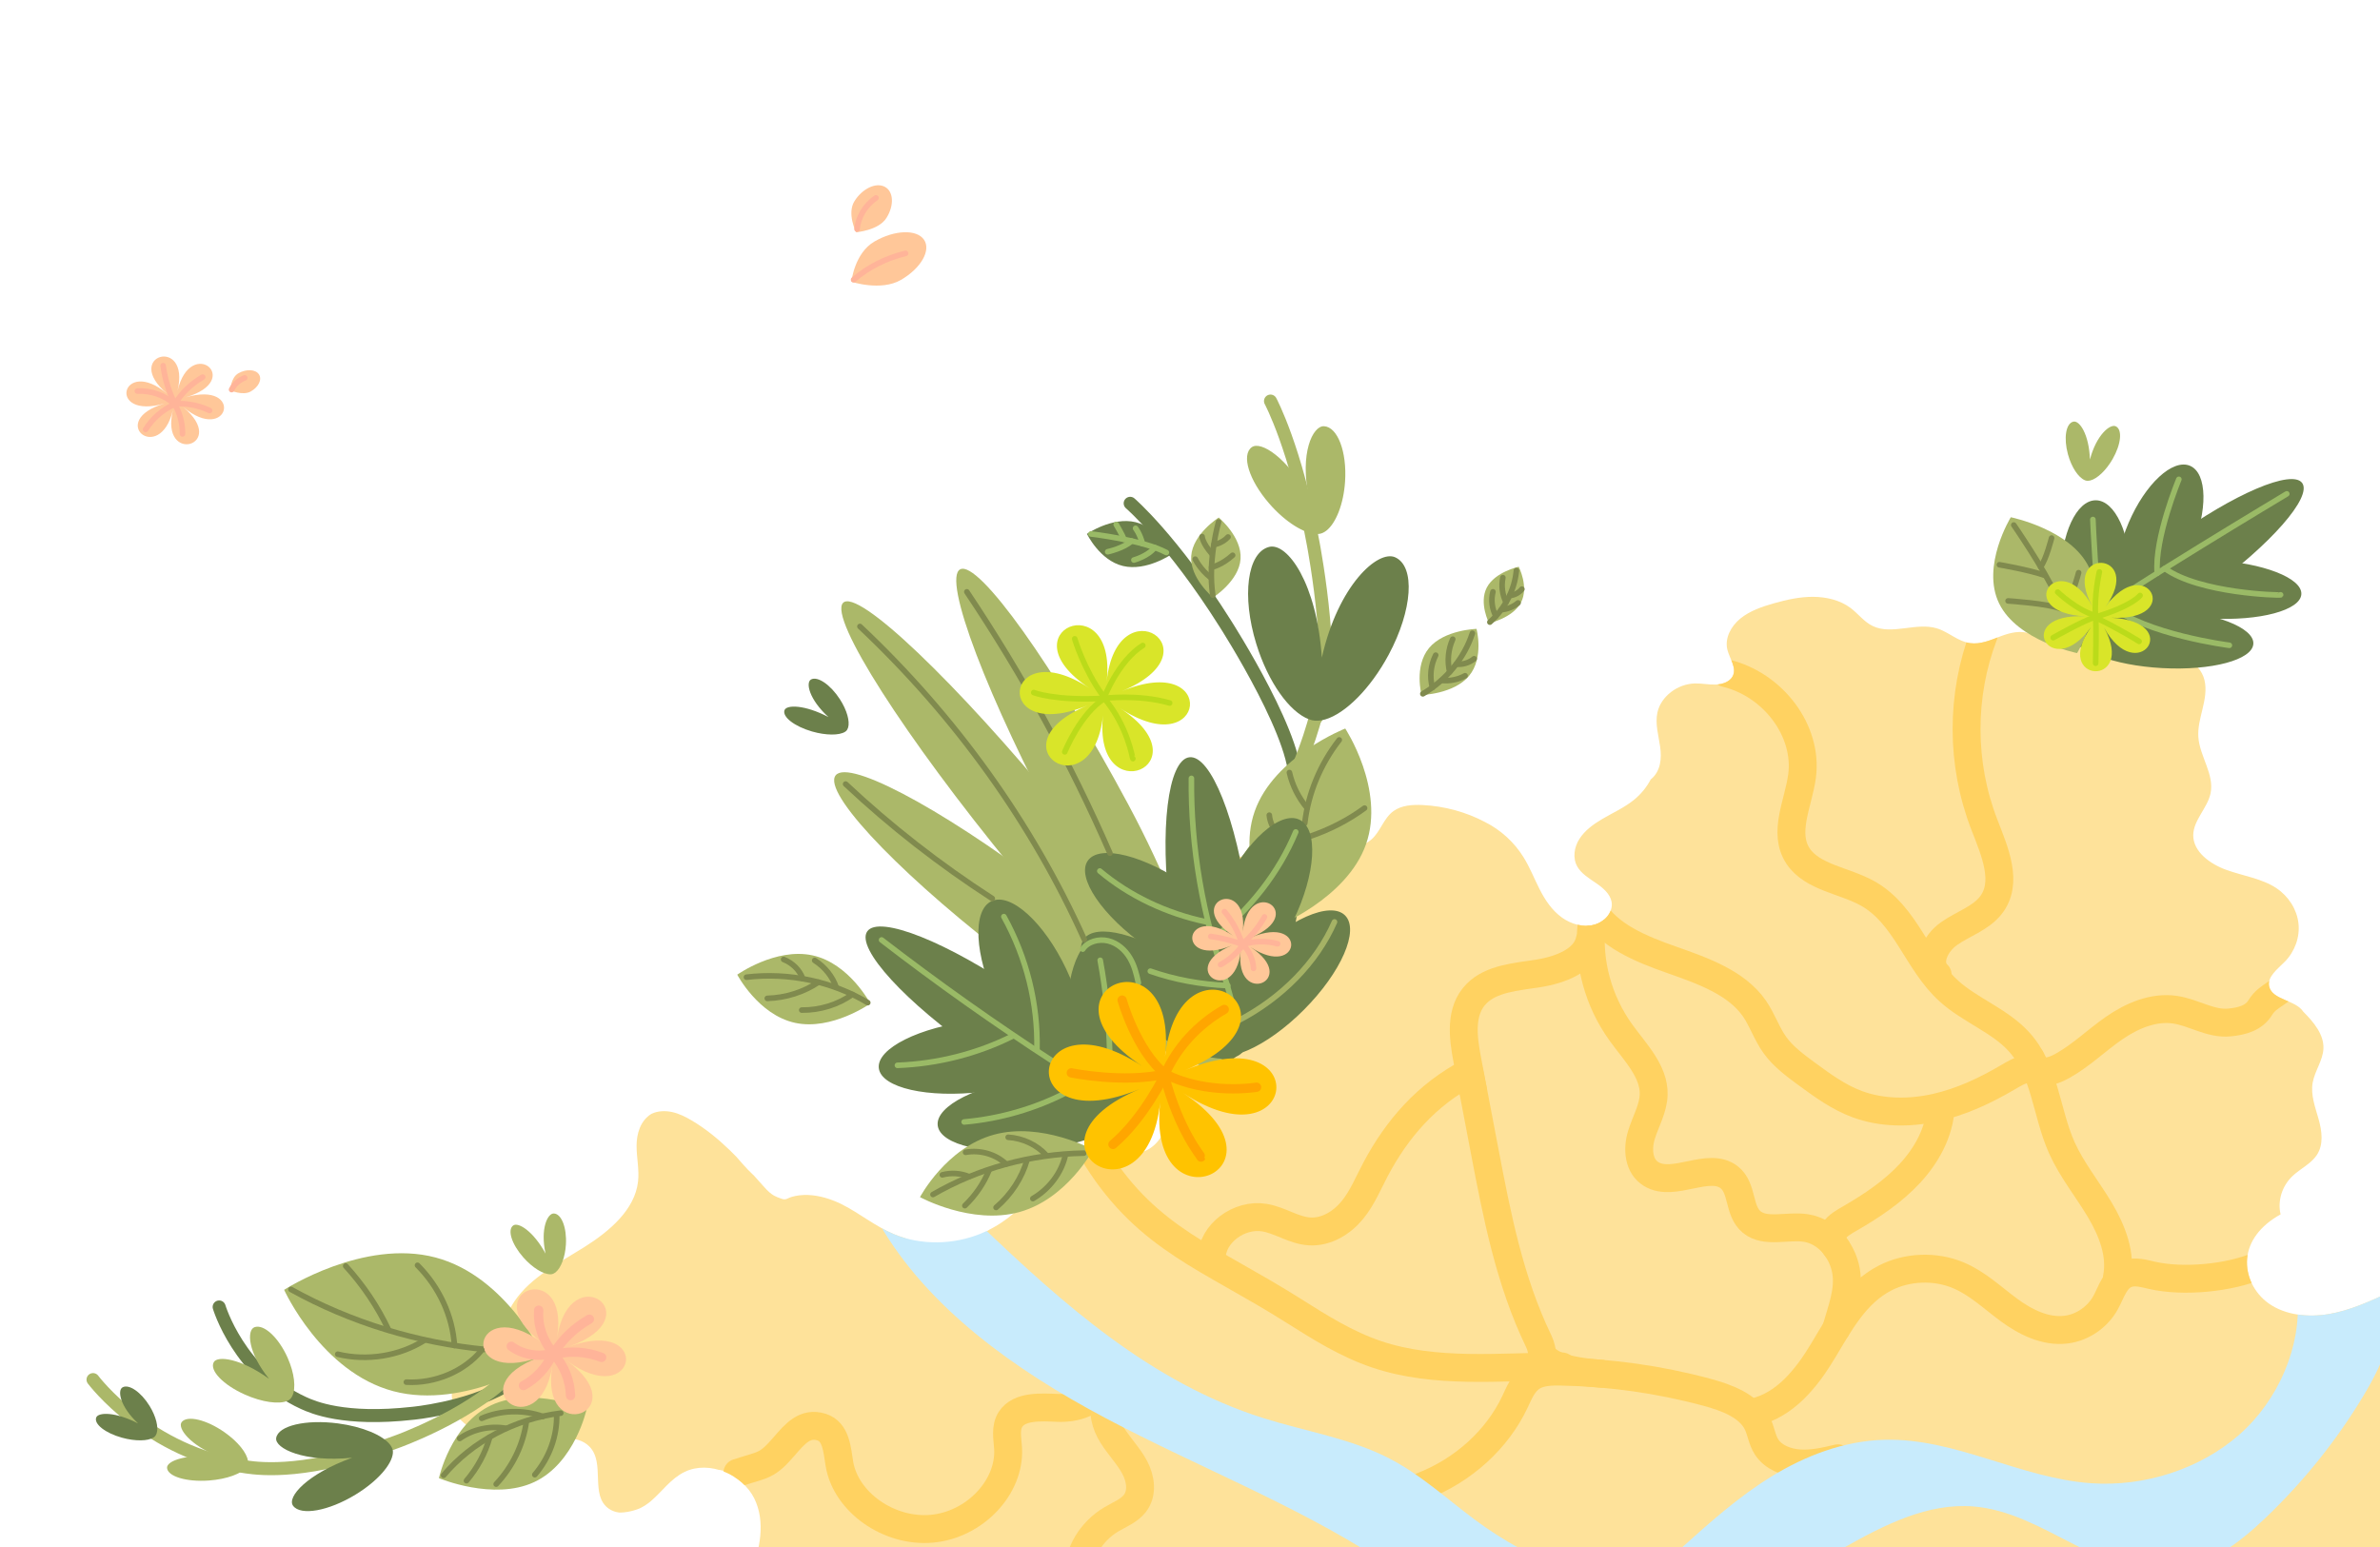 <?xml version="1.0" encoding="utf-8"?>
<!-- Generator: Adobe Illustrator 27.4.0, SVG Export Plug-In . SVG Version: 6.00 Build 0)  -->
<svg version="1.1" id="레이어_1" xmlns="http://www.w3.org/2000/svg" xmlns:xlink="http://www.w3.org/1999/xlink" x="0px"
	 y="0px" viewBox="0 0 1280 832" style="enable-background:new 0 0 1280 832;" xml:space="preserve">
<style type="text/css">
	.st0{fill:#463C33;}
	.st1{clip-path:url(#SVGID_00000109027824288555426620000013514498047911371913_);}
	.st2{fill:#FFC799;}
	.st3{clip-path:url(#SVGID_00000109027824288555426620000013514498047911371913_);fill:#FFC799;}
	
		.st4{clip-path:url(#SVGID_00000109027824288555426620000013514498047911371913_);fill:none;stroke:#FFB499;stroke-width:3;stroke-linecap:round;stroke-linejoin:round;stroke-miterlimit:10;}
	.st5{clip-path:url(#SVGID_00000059990791175769491150000014183129828745810098_);fill:none;stroke:#000000;stroke-miterlimit:10;}
	.st6{clip-path:url(#SVGID_00000059990791175769491150000014183129828745810098_);fill:#FEE29A;}
	
		.st7{clip-path:url(#SVGID_00000059990791175769491150000014183129828745810098_);fill:none;stroke:#FFD261;stroke-width:15;stroke-linecap:round;stroke-linejoin:round;stroke-miterlimit:10;}
	
		.st8{clip-path:url(#SVGID_00000059990791175769491150000014183129828745810098_);fill:none;stroke:#FFD468;stroke-width:15;stroke-linecap:round;stroke-linejoin:round;stroke-miterlimit:10;}
	.st9{clip-path:url(#SVGID_00000059990791175769491150000014183129828745810098_);fill:#C8EBFC;}
	.st10{fill:#6C804B;}
	.st11{fill:#ABB869;}
	.st12{fill:none;stroke:#808A4E;stroke-width:3;stroke-linecap:round;stroke-linejoin:round;stroke-miterlimit:10;}
	.st13{fill:none;stroke:#9ABA66;stroke-width:3;stroke-linecap:round;stroke-linejoin:round;stroke-miterlimit:10;}
	.st14{fill:#D9E529;}
	.st15{fill:none;stroke:#BBDB1A;stroke-width:3;stroke-linecap:round;stroke-linejoin:round;stroke-miterlimit:10;}
	.st16{fill:none;stroke:#6C804B;stroke-width:7;stroke-linecap:round;stroke-linejoin:round;stroke-miterlimit:10;}
	.st17{fill:none;stroke:#ABB869;stroke-width:7;stroke-linecap:round;stroke-linejoin:round;stroke-miterlimit:10;}
	.st18{fill:none;stroke:#A5B265;stroke-width:3;stroke-linecap:round;stroke-linejoin:round;stroke-miterlimit:10;}
	.st19{fill:none;stroke:#FFB499;stroke-width:3;stroke-linecap:round;stroke-miterlimit:10;}
	.st20{fill:#FFC300;}
	.st21{fill:none;stroke:#FFA600;stroke-width:5;stroke-linecap:round;stroke-linejoin:round;stroke-miterlimit:10;}
	.st22{fill:none;stroke:#98E529;stroke-width:3;stroke-linecap:round;stroke-linejoin:round;stroke-miterlimit:10;}
	.st23{fill:none;stroke:#FFB499;stroke-width:5;stroke-linecap:round;stroke-linejoin:round;stroke-miterlimit:10;}
	.st24{clip-path:url(#SVGID_00000109027824288555426620000013514498047911371913_);fill:none;}
</style>
<g>
	<path class="st0" d="M-220.54-173.68l-1.95,2.85c-3.26-1.25-5.55-3.63-6.8-6.5c-1.29,3.24-3.67,6.05-7.07,7.52l-2.03-2.89
		c4.73-2.05,7.27-6.5,7.27-10.39v-4.53h3.59v4.53C-227.53-179.26-225.09-175.4-220.54-173.68z M-220.11-167.58
		c7.3,0.02,11.89,2.38,11.91,6.37c-0.02,3.98-4.61,6.35-11.91,6.33c-7.32,0.02-11.88-2.34-11.84-6.33
		C-231.98-165.2-227.43-167.56-220.11-167.58z M-220.11-157.74c5.08,0.04,8.18-1.25,8.2-3.48c-0.02-2.25-3.12-3.54-8.2-3.52
		c-5.1-0.02-8.2,1.27-8.16,3.52C-228.31-158.99-225.21-157.7-220.11-157.74z M-219.44-189.15h3.44v8.48h4.1v-9.1h3.52v21.52h-3.52
		v-9.38h-4.1v8.28h-3.44V-189.15z"/>
	<path class="st0" d="M-187.51-182.93h-10.47v6.25h9.88v2.93h-9.88v7.38c4.75-0.04,7.87-0.2,11.56-0.82l0.31,3.05
		c-4.1,0.74-7.5,0.9-13.09,0.9h-2.34v-22.66h14.02V-182.93z M-184.07-189.15h3.55v13.24h4.22v-13.91h3.55v35h-3.55v-18.09h-4.22
		v16.37h-3.55V-189.15z"/>
	<path class="st0" d="M-135.5-169.11h-13.91v6.8h-3.67v-6.8h-14.45v-3.01h32.03V-169.11z M-163.55-165.63h3.71v7.07h20.78v3.01
		h-24.49V-165.63z M-163.43-188.17h23.79v12.42h-23.79V-188.17z M-143.31-178.68v-6.56h-16.48v6.56H-143.31z"/>
	<path class="st0" d="M-123.25-164.44v-3.55c-3.95-0.59-6.52-2.97-6.48-6.35c-0.04-3.95,3.38-6.54,8.36-6.56
		c4.96,0.02,8.42,2.62,8.44,6.56c-0.02,3.38-2.64,5.78-6.6,6.35v3.42c3.11-0.16,6.23-0.41,9.14-0.82l0.23,2.73
		c-7.58,1.35-15.76,1.43-21.8,1.41l-0.59-3.09C-129.8-164.34-126.59-164.34-123.25-164.44z M-131.89-185.67h8.63v-4.06h3.71v4.06
		h8.63v2.97h-20.98V-185.67z M-121.38-170.75c2.93,0.02,4.86-1.37,4.88-3.59c-0.02-2.25-1.95-3.67-4.88-3.67s-4.88,1.43-4.88,3.67
		C-126.26-172.11-124.31-170.73-121.38-170.75z M-104.7-175.16h5.27v3.12h-5.27v17.23h-3.71v-35h3.71V-175.16z"/>
	<path class="st0" d="M-82.32-185.2h-12.05v-3.05h16.13c-0.02,9.18-6.02,14.63-16.6,16.95l-1.37-3.01
		C-87.45-176.14-82.88-180.06-82.32-185.2z M-90.74-170.43h23.01v8.79h-19.22v3.55h20.39v2.93h-24.06v-9.26h19.18v-3.09h-19.3
		V-170.43z M-67.73-172h-3.71v-17.81h3.71V-172z"/>
	<path class="st0" d="M-61.38-175h31.91v2.97h-31.91V-175z M-32.94-183.21c-0.02,3.93-4.61,6.05-12.5,6.05s-12.52-2.13-12.5-6.05
		c-0.02-3.91,4.61-6.04,12.5-6.02C-37.55-189.24-32.96-187.11-32.94-183.21z M-57.55-169.34h24.06v8.2h-20.39v3.12h21.37v2.85h-25
		v-8.67h20.35v-2.73h-20.39V-169.34z M-45.44-179.93c5.61,0,8.69-1.11,8.67-3.28c0.02-2.07-3.07-3.28-8.67-3.28
		c-5.57,0-8.65,1.21-8.63,3.28C-54.1-181.04-51.01-179.93-45.44-179.93z"/>
	<path class="st0" d="M-1.54-185.2h-11.52v-3.05H2.45c0,8.85-5.94,14.55-16.09,17.07l-1.29-3.01C-6.77-176.1-2.18-180.06-1.54-185.2
		z M-9.16-170.51h22.89v8.87H-5.41v3.52h20.2v2.97H-9.08v-9.3h19.1v-3.12H-9.16V-170.51z M13.74-172h-3.71v-6.68H2.76v-3.01h7.27
		v-8.12h3.71V-172z"/>
	<path class="st0" d="M19.92-162.43h32.03v3.09H19.92V-162.43z M48.79-177.93c0,5.92-5.59,9.79-12.93,9.77
		c-7.32,0.02-12.91-3.85-12.89-9.77c-0.02-5.88,5.57-9.77,12.89-9.77C43.21-187.7,48.79-183.81,48.79-177.93z M35.86-171.22
		c5.35,0,9.32-2.64,9.34-6.72c-0.02-4.06-3.98-6.78-9.34-6.76c-5.37-0.02-9.36,2.7-9.34,6.76
		C26.51-173.85,30.49-171.22,35.86-171.22z"/>
	<path class="st0" d="M72.91-181.57h7.89v-8.24h3.67v35.08H80.8v-14.22h-7.89v5.39H56.66v-22.89h16.25V-181.57z M69.28-166.53
		v-17.03h-8.95v17.03H69.28z M80.8-171.96v-6.56h-7.89v6.56H80.8z"/>
	<path class="st0" d="M93.83-150.04h-3.32l2.07-10.78h4.38L93.83-150.04z"/>
	<path class="st0" d="M-5.36-105.71l-2.27,2.97c-3.96-1.99-6.97-5.94-8.52-10.72c-1.54,5.04-4.59,9.3-8.63,11.39l-2.34-3.01
		c5.43-2.6,9.04-9.34,9.06-15.82v-5.98h3.75v5.98C-14.3-114.5-10.71-108.11-5.36-105.71z M-9.22-118.17h7.81v-11.64h3.67v35.08
		h-3.67v-20.43h-7.81V-118.17z"/>
	<path class="st0" d="M8.45-115.28h31.91v2.93H26.22v3.01h10.12v8.2H15.95v3.12h21.37v2.85h-25v-8.67h20.35v-2.73H12.28v-2.77h10.23
		v-3.01H8.45V-115.28z M36.89-123.4c-0.02,3.93-4.61,6.05-12.5,6.05s-12.52-2.13-12.5-6.05c-0.02-3.87,4.61-6.04,12.5-6.02
		C32.28-129.44,36.87-127.27,36.89-123.4z M24.39-120.12c5.61-0.02,8.69-1.11,8.67-3.28c0.02-2.05-3.07-3.22-8.67-3.24
		c-5.57,0.02-8.65,1.19-8.63,3.24C15.74-121.24,18.82-120.14,24.39-120.12z"/>
	<path class="st0" d="M43.82-115h31.91v2.97H43.82V-115z M72.26-123.21c-0.02,3.93-4.61,6.05-12.5,6.05s-12.52-2.13-12.5-6.05
		c-0.02-3.91,4.61-6.04,12.5-6.02C67.65-129.24,72.24-127.11,72.26-123.21z M47.65-109.34h24.06v8.2H51.32v3.12h21.37v2.85h-25
		v-8.67h20.35v-2.73H47.65V-109.34z M59.76-119.93c5.61,0,8.69-1.11,8.67-3.28c0.02-2.07-3.07-3.28-8.67-3.28
		c-5.57,0-8.65,1.21-8.63,3.28C51.11-121.04,54.19-119.93,59.76-119.93z"/>
	<path class="st0" d="M89.76-102.54h32.03v3.12H89.76V-102.54z M118.16-111.06H93.58v-15.7h3.71v12.66h20.86V-111.06z"/>
	<path class="st0" d="M132.53-123.01h-6.07v-3.05h9.61c-0.02,8.63-1.86,16.7-8.12,23.36l-2.89-2.15
		C130.05-110.06,132.14-116.02,132.53-123.01z M142.33-123.01h-5.06v-3.05h8.59c0,8.75-1.25,18.14-7.46,25.66l-3.12-1.99
		C140.38-108.44,142.02-115.55,142.33-123.01z M154.19-94.81h-3.75v-35h3.75V-94.81z"/>
	<path class="st0" d="M161.98-126.45h16.37v3.01h-12.66v16.91c5.88-0.02,10.27-0.27,15.27-1.17l0.47,3.12
		c-5.49,0.98-10.14,1.15-16.64,1.13h-2.81V-126.45z M187.76-116.25h5.62v3.05h-5.62v18.48h-3.71v-35.08h3.71V-116.25z"/>
	<path class="st0" d="M197.08-100.63c-0.02-1.52,1.25-2.77,2.77-2.77c1.5,0,2.75,1.25,2.77,2.77c-0.02,1.52-1.27,2.75-2.77,2.77
		C198.33-97.88,197.06-99.11,197.08-100.63z"/>
</g>
<g>
	<defs>
		<rect id="SVGID_1_" x="9" y="25" width="1271" height="807"/>
	</defs>
	<clipPath id="SVGID_00000168079465850821410930000004952830080587443384_">
		<use xlink:href="#SVGID_1_"  style="overflow:visible;"/>
	</clipPath>
	<g style="clip-path:url(#SVGID_00000168079465850821410930000004952830080587443384_);">
		<path class="st2" d="M98.57,218.95c24.63,20.56-12.7,31.44-5.58,1.63c-7.12,29.81-36.08,5.65-4.33-3.61
			c-31.75,9.26-23.38-25.79,1.25-5.24c-24.63-20.56,12.7-31.44,5.58-1.63c7.12-29.81,36.08-5.65,4.33,3.61
			C131.58,204.46,123.2,239.51,98.57,218.95z"/>
	</g>
	<path style="clip-path:url(#SVGID_00000168079465850821410930000004952830080587443384_);fill:#FFC799;" d="M484.54,150.54
		c-10.78,6.25-26.65,0.99-26.65,0.99s1.61-15.39,12.39-21.64c10.78-6.25,22.72-6.69,26.65-0.99S495.32,144.29,484.54,150.54z"/>
	<path style="clip-path:url(#SVGID_00000168079465850821410930000004952830080587443384_);fill:#FFC799;" d="M476.74,117.22
		c-4.25,6.75-16.29,7.68-16.29,7.68s-5.14-10.01-0.88-16.76c4.25-6.75,11.55-10.19,16.29-7.68
		C480.6,102.96,481,110.47,476.74,117.22z"/>
	<path style="clip-path:url(#SVGID_00000168079465850821410930000004952830080587443384_);fill:#FFC799;" d="M134.84,210.55
		c-4.25,2.38-10.98-0.6-10.98-0.6s0.16-6.85,4.41-9.23c4.25-2.38,9.17-2.11,10.98,0.6C141.07,204.03,139.09,208.17,134.84,210.55z"
		/>
	
		<path style="clip-path:url(#SVGID_00000168079465850821410930000004952830080587443384_);fill:none;stroke:#FFB499;stroke-width:3;stroke-linecap:round;stroke-linejoin:round;stroke-miterlimit:10;" d="
		M460.92,123.2c0.64-6.57,4.44-12.82,10.2-16.78"/>
	
		<path style="clip-path:url(#SVGID_00000168079465850821410930000004952830080587443384_);fill:none;stroke:#FFB499;stroke-width:3;stroke-linecap:round;stroke-linejoin:round;stroke-miterlimit:10;" d="
		M459.08,150.42c7.83-6.76,17.54-11.67,27.95-14.15"/>
	
		<path style="clip-path:url(#SVGID_00000168079465850821410930000004952830080587443384_);fill:none;stroke:#FFB499;stroke-width:3;stroke-linecap:round;stroke-linejoin:round;stroke-miterlimit:10;" d="
		M87.75,196.67c0.9,6.98,2.95,13.83,6.33,20.63c3.53-5.88,8.72-10.92,14.93-14.48"/>
	
		<path style="clip-path:url(#SVGID_00000168079465850821410930000004952830080587443384_);fill:none;stroke:#FFB499;stroke-width:3;stroke-linecap:round;stroke-linejoin:round;stroke-miterlimit:10;" d="
		M112.72,220.79c-5.63-2.78-12.19-3.97-18.88-3.7c2.89,4.98,4.39,10.64,4.31,16.28"/>
	
		<path style="clip-path:url(#SVGID_00000168079465850821410930000004952830080587443384_);fill:none;stroke:#FFB499;stroke-width:3;stroke-linecap:round;stroke-linejoin:round;stroke-miterlimit:10;" d="
		M78.32,230.97c3.67-5.84,9.12-10.72,15.63-13.53c-5.19-4.82-12.69-7.48-20.07-7.12"/>
	
		<path style="clip-path:url(#SVGID_00000168079465850821410930000004952830080587443384_);fill:none;stroke:#FFB499;stroke-width:3;stroke-linecap:round;stroke-linejoin:round;stroke-miterlimit:10;" d="
		M124.55,209.53c1.39-2.8,3.95-5.1,7.03-6.31"/>
	<g style="clip-path:url(#SVGID_00000168079465850821410930000004952830080587443384_);">
		<defs>
			<path id="SVGID_00000097476751974263190720000014516075158115120566_" d="M422.51,644.96c0.53-0.1,1.02-0.33,1.5-0.56
				c0.64-0.31,1.33-0.56,2.02-0.76c1.16-0.34,2.34-0.56,3.54-0.73c0.26-0.03,0.51-0.07,0.77-0.09c0.71-0.08,1.43-0.12,2.15-0.15
				c0.72-0.02,1.45-0.02,2.17,0.01c0.73,0.03,1.46,0.08,2.18,0.16c0.73,0.08,1.46,0.17,2.19,0.29c0.73,0.12,1.46,0.26,2.18,0.42
				c0.73,0.16,1.45,0.34,2.16,0.53c0.72,0.2,1.43,0.41,2.14,0.64c0.71,0.23,1.41,0.48,2.1,0.74c0.69,0.26,1.38,0.54,2.06,0.82
				c0.68,0.29,1.34,0.59,2,0.9c0.23,0.11,0.46,0.22,0.69,0.33c0.11,0.06,0.23,0.11,0.34,0.17c0.05,0.03,0.11,0.06,0.16,0.08
				c0.04,0.02,0.12,0.08,0.16,0.08c9.48,4.82,17.69,11.66,27.53,15.83c14.65,6.2,32.22,5.82,46.94-0.22s26.53-17.48,33.17-30.95
				c5.95-5.32,11.92-10.49,19.46-12.21c5.89-1.34,12.07-0.42,18.11,0.21c6.03,0.63,12.44,0.89,17.87-1.59
				c6.98-3.2,10.86-10.35,12.18-17.4c1.32-7.05,0.57-14.27,0.89-21.41c0.47-10.49,3.28-20.9,8.21-30.38
				c3.28-7.32,10.49-12.11,15.13-18.49c3.49-4.81,5.46-10.47,6.09-16.22c0.63-5.75-0.04-11.57-1.54-17.18
				c-2.05-3.35-3.91-6.3-5.78-9.26c-1.38-2.18-2.76-4.38-3.56-6.79c-1.41-4.29-0.78-9.11,1.7-12.97s6.77-6.71,11.55-7.66
				c5.2-1.04,10.65,0.09,15.91-0.66c15.64,0.53,31.23-0.61,46.44-3.47c5.08-0.96,10.37-2.22,14.16-5.47
				c5.07-4.35,6.57-11.52,12.07-15.42c4.29-3.04,10.12-3.44,15.53-3.17c11.82,0.58,23.48,3.77,33.72,9.21
				c8.56,4.33,15.64,10.95,20.51,18.74c3.45,5.53,5.78,11.57,8.72,17.34c2.94,5.77,6.63,11.41,12.13,15.31
				c4.8,3.41,11.2,5.31,17.05,3.83s10.56-6.99,9.5-12.46c-0.82-4.25-4.61-7.44-8.38-10.02c-3.77-2.58-7.91-5.07-10.06-8.91
				c-2.57-4.59-1.67-10.33,1.15-14.79c2.83-4.46,7.34-7.81,12.07-10.61c5.75-3.4,12-6.17,17.14-10.31
				c3.82-3.08,6.95-6.87,9.14-11.08c5.45-4.35,5.96-11.38,5.09-17.54s-2.79-12.4-1.47-18.49c1.86-8.6,10.8-15.46,20.37-15.62
				c3.65-0.06,7.27,0.73,10.92,0.61c3.65-0.12,7.61-1.47,9.18-4.49c2.35-4.51-1.7-9.47-2.87-14.34c-1.46-6.09,1.91-12.51,6.99-16.66
				c5.09-4.15,11.65-6.41,18.16-8.25c6.85-1.93,13.92-3.5,21.09-3.45s14.51,1.84,20.05,6.01c4.14,3.12,7.23,7.48,11.99,9.74
				c10.3,4.88,23.25-2.11,34.28,1.17c6.4,1.9,11.41,7.1,18.07,8c5.57,0.75,10.99-1.67,16.19-3.65s11.29-3.54,16.31-1.2
				c5.62,1.4,11.2,0.36,16.17-1.41c4.96-1.77,9.63-4.24,14.74-5.63s10.96-1.59,15.45,1.04c3.33,1.95,5.48,5.16,8.04,7.92
				c6.85,7.38,17.41,11.74,27.98,11.57c6,1.35,9.91,6.21,11.11,11.27c1.2,5.07,0.18,10.34-1.04,15.4
				c-1.22,5.06-2.64,10.18-2.25,15.36c0.78,10.29,8.66,19.93,6.56,30.07c-1.65,7.96-9.27,14.44-9.32,22.55
				c-0.05,8.84,8.98,15.5,17.98,18.71c8.99,3.22,19,4.58,26.79,9.8c6.56,4.4,10.96,11.41,11.81,18.82s-1.87,15.1-7.3,20.65
				c-3.93,4.02-9.67,8.18-8.42,13.45c1.72,7.24,14.2,7.12,18.33,13.49c5.76,5.79,11.12,12.32,10.83,19.78
				c-0.25,6.42-4.7,12.1-5.8,18.44c-1.14,6.56,1.38,13.11,3.19,19.54c1.81,6.43,2.8,13.68-0.97,19.35
				c-3.14,4.72-8.92,7.34-13.1,11.32c-5.61,5.35-8.08,13.32-6.36,20.57c-11.17,6.15-17.23,14.74-18.01,23.84s3.73,18.45,11.61,24.05
				c8.95,6.35,21.23,7.61,32.36,5.72c11.13-1.89,21.42-6.59,31.54-11.23c2.73,40.14,4.04,80.33,5.36,120.53
				c0.72,22.16,1.34,44.99-7.2,65.73c-296-6.29-587.55-17.34-878.54-35.82c5.08-12.41,8.21-27.49,1.97-40.11
				c-6.25-12.62-24.03-20.67-37.41-14.22c-7.39,3.56-12.03,10.46-18.13,15.69s-15.9,8.74-22.59,4.15
				c-10.46-7.18-1.75-24.55-10.49-33.45c-6.85-6.98-19.07-4.1-29.18-2.56c-12.11,1.84-25.47,0.55-34.99-6.54
				c-9.52-7.09-13.39-21.02-6.02-30.01c3.42-4.18,8.64-6.78,12.67-10.47c8.44-7.72,10.92-19.26,17.19-28.55
				c8.7-12.91,23.95-20.58,37.6-29.17c13.65-8.59,27.17-20.14,28.87-35.24c0.72-6.4-0.8-12.83-0.79-19.26
				c0.01-6.43,2.03-13.48,7.93-17.11c3.38-1.67,7.49-1.82,11.23-0.99c3.74,0.83,7.17,2.55,10.4,4.46
				c15.21,8.97,26.83,22.11,38.26,34.95c1.46,1.64,2.94,3.31,4.74,4.64c0.44,0.32,0.9,0.62,1.37,0.89c1.15,0.64,2.41,1.09,3.66,1.54
				c0.64,0.23,1.3,0.47,1.99,0.45C422.15,645.02,422.33,645,422.51,644.96z"/>
		</defs>
		<clipPath id="SVGID_00000129928589026830991860000000232902426020519557_">
			<use xlink:href="#SVGID_00000097476751974263190720000014516075158115120566_"  style="overflow:visible;"/>
		</clipPath>
		
			<path style="clip-path:url(#SVGID_00000129928589026830991860000000232902426020519557_);fill:none;stroke:#000000;stroke-miterlimit:10;" d="
			M544.88,564.63"/>
		<path style="clip-path:url(#SVGID_00000129928589026830991860000000232902426020519557_);fill:#FEE29A;" d="M357.22,594.13
			c-8.42-3.12-17.2,5.16-18.52,13.26c-1.32,8.1,1.61,16.35,0.82,24.51c-1.62,16.86-18.11,29.03-33.57,38.67
			c-15.46,9.64-32.56,20.44-36.62,36.96c-1.05,4.28-1.27,9.01-4.38,12.38c-3.39,3.68-9.15,4.59-13.76,6.95
			c-9.21,4.71-13.29,15.57-10.71,24.81c2.58,9.24,10.84,16.67,20.52,20.55c9.67,3.89,20.61,4.58,31.17,3.73
			c5.74-0.46,11.61-1.35,17.18-0.05c5.57,1.3,10.82,5.61,10.52,10.78c-0.22,3.81-3.28,7.01-4.23,10.72
			c-2.18,8.61,8.35,16.39,18.16,16.08s18.3-5.98,25.78-11.7c9.01-6.9,20.86-14.73,31.47-10.03c8.23,3.65,10.7,12.95,12.25,21.08
			c1.02,5.34,2.03,10.82,0.92,16.14c-2.44,11.73-14.66,20.54-16.26,32.39c-1.15,8.54,3.47,17.42,0.62,25.63
			c-3.09,8.9-13.54,13.57-22.28,18.58c-8.74,5.01-17.45,13.71-14.16,22.55c1.77,4.74,6.54,7.94,10.39,11.54
			c3.85,3.6,7.08,8.86,6.67,18.12c-13.07,4.52-20.01,19.74-14.23,31.21s23.08,16.81,35.47,10.96c9.87-4.66,18.59-15.38,29.16-12.19
			c4.4,1.33,7.43,4.85,11.06,7.45c10.91,7.82,27.23,6.82,39.46,0.78c12.23-6.04,21.2-16.18,29.49-26.27
			c8.29-10.09,16.46-20.6,27.78-27.92c4.75-3.07,12.06-5.24,15.83-1.22c2.92,3.12,1.46,7.99-1.25,11.26
			c-2.71,3.27-6.49,5.84-8.55,9.47c-5.22,9.17,2.67,20.02,11.48,26.61c8.81,6.58,19.66,12.5,22.78,22.41
			c2.27,7.2-0.14,15.14,2.47,22.23c3.81,10.34,16.69,15.47,23.67,24.39c7.23,9.24,7.32,21.32,8.9,32.53
			c1.58,11.21,6.25,23.68,17.84,28.04c11.63,4.38,24.65-1.34,35.63-6.92c15.09-7.67,30.59-15.65,41.3-27.91
			c3.56-4.07,7.84-9.12,13.54-8.34c4.46,0.61,7.28,4.71,8.35,8.65c1.07,3.94,1.03,8.14,2.81,11.87
			c3.62,7.58,13.98,11.02,23.09,10.05c9.11-0.97,17.27-5.34,25.38-12c18.56,0.52,38.38,0.74,54.06-8.2
			c10.23-5.83,17.49-14.94,26.03-22.66c12.07-10.91,26.78-19.09,41.35-27.17c8.21-4.55,17.86-9.28,27-6.51
			c8.66,2.63,13.64,11.21,22.12,14.28c10.09,3.65,21.12-1.52,31.3-4.98c10.18-3.46,24.32-3.95,29.22,4.79
			c5.69,10.14-6.93,21.7-5.12,32.95c2.1,13.07,21.03,17.45,29.32,28.36c5.71,7.52,6.04,17.88,13.02,24.47
			c9.99,9.44,27.22,6.17,41.02,2.19c23.51-6.76,49.28-15.17,60.86-34.78c3.87-6.56,6.39-14.56,13.61-18.16
			c7.46-3.72,17.42-1.24,24.68-5.28c12.11-6.73,7.13-24.57,16.01-34.58c5.39-6.07,14.79-7.91,23.43-7.92s17.34,1.38,25.86,0.06
			c8.51-1.32,17.2-6.33,20.73-13.79c-1.51-6.65,5.01-12.7,11.88-15.5c6.87-2.8,14.69-3.84,20.85-7.75
			c4.42-2.8,7.64-6.86,11.68-10.09c8.39-6.69,19.68-9.37,30.06-13.19c17.78-6.53,33.79-16.95,46.24-30.1
			c6.96-7.35,12.91-15.72,15.47-25.09c2.56-9.37,1.38-19.87-4.85-27.73c-9.49-11.95-27.85-15.28-39.41-25.65
			c-2.38-2.13-4.58-4.64-7.73-5.69s-7.57,0.24-8.92,3.39c0.21,1.46,0.4,2.99-0.17,4.37c-0.57,1.38-2.17,2.54-3.77,2.2
			c-1.76-0.37-2.57-2.3-2.38-3.92c0.19-1.62,1.06-3.11,1.4-4.71c1.4-6.58-6.16-12.3-6.15-19c0.01-4.48,3.37-8.3,6.33-11.91
			c7.26-8.84,12.99-18.69,16.95-29.09c2.23-5.86,3.99-12.06,8.22-16.94c8.04-9.28,22.57-11.33,35.64-11.74
			c7.7-0.24,15.79-0.24,22.54-3.59c6.75-3.35,11.34-11.41,8.2-17.09c-4.62-5.82-4.26-13.71-2.55-20.69
			c1.71-6.99,4.58-13.88,4.34-21.03c-0.49-14.74-13.96-27.04-15.17-41.74c-0.48-5.88,0.91-12.33-2.65-17.28
			c-4.27-5.95-13.75-6.77-21.39-5.04c-22.85,5.16-37.95,26.03-60.63,31.76c-9.5,2.4-19.78,1.97-29,5.14
			c-13.73,4.72-22.98,16.64-36.3,22.22c-14.01,5.87-31.8,3.48-43.33-5.87c-8.69-5.29-11.61-16.95-6.28-25.09
			c4.28-6.52,12.87-10.72,14.92-18.07c1.23-4.42-0.12-9.53,2.71-13.3c2.72-3.63,8.16-4.51,12.24-6.91c6-3.52,8.77-10.3,8.95-16.75
			s-1.8-12.75-3.37-19.04s-2.75-12.88-0.97-19.13c1.49-5.23,5-10,5.43-15.38c0.73-9.2-7.86-17.08-17.25-20.79
			c-3.67-1.45-7.65-2.53-10.62-4.95c-2.97-2.42-4.54-6.77-3.19-10.99c10.23-5.5,16.61-16.32,15.93-27.02s-8.39-20.8-19.25-25.21
			c-7.03-2.86-14.93-3.4-22.25-5.59c-7.32-2.19-14.63-6.89-15.77-13.75c-1.47-8.86,7.74-16.27,9.42-25.1
			c2.07-10.87-7.53-20.98-7.76-32.01c-0.21-10.23,7.67-20.23,4.6-30.08c-1.78-5.7-7.04-10.1-12.96-12.69
			c-5.92-2.59-12.5-3.63-17.36-4.57c-4.95,0.13-8.86-3.68-11.5-7.44s-5-8.07-9.41-10.09c-4.75-2.19-10.58-1.07-15.43,0.93
			c-4.85,2-9.31,4.84-14.43,6.19c-10.11,2.67-21.47-0.8-31.3,2.61c-4.08,1.41-8.03,4.01-12.36,3.43c-2.97-0.4-5.4-2.23-7.9-3.72
			c-6.97-4.15-15.63-5.94-23.85-4.71c-6.76-1.04-13.71,3.83-20.21,1.85c-5.18-1.58-7.63-6.75-11.32-10.38
			c-5.03-4.96-12.73-7.16-20.19-7.33c-7.46-0.17-14.81,1.47-22.03,3.13c-6.99,1.61-14.14,3.31-20.04,7.05
			c-5.9,3.73-10.39,9.97-9.6,16.42c0.38,3.09,1.91,5.97,2.67,9.01c0.77,3.03,0.6,6.59-1.86,8.77c-2.7,2.39-6.99,2.24-10.78,2.24
			c-7.94,0-16.24,1.53-22.28,6.16c-6.04,4.63-9.04,12.92-5.14,19.97c3.41,10.84,0.35,23.19-8.05,31.54
			c-5,4.98-11.55,8.43-17.81,12.09c-6.25,3.66-12.48,7.76-16.3,13.53c-3.82,5.76-4.7,13.58-0.28,18.99
			c5.08,6.23,16.09,8.49,17.84,16.05c1.51,6.53-6.23,12.61-13.64,12.24c-7.41-0.37-13.64-5.38-17.45-11.1
			c-3.82-5.72-5.83-12.25-8.88-18.34c-9.25-18.47-28.75-32.5-50.81-36.58c-6.11-1.13-12.53-1.52-18.55-0.04
			c-6.02,1.49-11.61,5.06-14.13,10.2c-1.33,2.7-1.8,5.77-3.66,8.21c-2.89,3.79-8.33,5.13-13.33,6.04
			c-15.11,2.75-30.53,4.13-45.95,4.09c-6.96-0.02-14.09-0.3-20.69,1.69s-12.68,6.86-13.31,13.09c-0.63,6.17,3.98,11.63,7.07,17.17
			c7,12.59,6.2,28.43-2.54,41.06c-13.94,12.92-22.16,30.71-22.5,48.71c-0.12,6.54,0.75,13.12-0.2,19.61
			c-0.95,6.49-4.09,13.14-10.29,16.57c-10.88,6.03-25.29-0.23-37.68,2.56c-13.28,2.99-20.76,15.15-28.92,25.04
			c-7.14,8.65-16.05,16.37-26.91,20.9c-10.87,4.53-23.86,5.57-34.83,1.25c-9.4-3.7-16.49-10.85-24.96-16.07
			c-8-4.93-17.32-8.12-28.18-9.17c-9.78,3.03-20.68-1.31-28.29-7.61s-13.02-14.43-20.01-21.29
			C379.2,604.58,368.55,598.32,357.22,594.13z"/>
		
			<path style="clip-path:url(#SVGID_00000129928589026830991860000000232902426020519557_);fill:none;stroke:#FFD261;stroke-width:15;stroke-linecap:round;stroke-linejoin:round;stroke-miterlimit:10;" d="
			M1067.02,341.15c-12.57,32.85-12.49,69.63,0.22,102.43c5.55,14.31,13.1,31.24,3.31,43.49c-5.51,6.89-15.02,9.88-22.4,15.1
			s-12.5,15.81-6.06,21.99"/>
		
			<path style="clip-path:url(#SVGID_00000129928589026830991860000000232902426020519557_);fill:none;stroke:#FFD261;stroke-width:15;stroke-linecap:round;stroke-linejoin:round;stroke-miterlimit:10;" d="
			M928.01,361.98c25.76,6.13,44.38,31.16,41.17,55.36c-1.94,14.64-10.5,30.49-2.14,43.09c7.65,11.52,24.96,13.06,37.5,20.12
			c20.63,11.61,26.39,36.89,43.62,52.47c11.29,10.21,27.03,15.8,37.31,26.86c14.56,15.67,14.9,38.34,23.41,57.38
			c5.29,11.82,13.74,22.2,20.43,33.42c6.68,11.22,11.69,24.07,9.16,36.63"/>
		
			<path style="clip-path:url(#SVGID_00000129928589026830991860000000232902426020519557_);fill:none;stroke:#FFD261;stroke-width:15;stroke-linecap:round;stroke-linejoin:round;stroke-miterlimit:10;" d="
			M1092.08,569.13c-0.85,3.37,2.78,6.61,6.58,7.03s7.52-1.2,10.77-3.04c10.06-5.66,18.17-13.7,27.58-20.21
			c9.41-6.51,21.1-11.62,32.8-9.87c10.01,1.49,19.12,7.86,29.21,6.87c7.01-0.69,13.22-2.47,16.61-8.05
			c4.35-7.17,12.08-7.63,14.74-14.61"/>
		
			<path style="clip-path:url(#SVGID_00000129928589026830991860000000232902426020519557_);fill:none;stroke:#FFD261;stroke-width:15;stroke-linecap:round;stroke-linejoin:round;stroke-miterlimit:10;" d="
			M1214.94,680.55c-15.8,6.79-40.67,9.21-57.6,5.33c-4.31-0.99-8.9-2.32-13.09-0.93c-6.7,2.22-8.63,9.79-11.83,15.63
			c-4.11,7.5-12.09,13.34-21.16,14.5c-11.24,1.43-22.13-4.15-30.97-10.67c-8.84-6.52-16.86-14.29-27.19-18.6
			c-12.37-5.16-27.41-4.58-39.26,1.51c-15.87,8.16-24.4,24.22-33.17,38.83c-8.77,14.61-20.46,29.84-38.2,33.55"/>
		
			<path style="clip-path:url(#SVGID_00000129928589026830991860000000232902426020519557_);fill:none;stroke:#FFD261;stroke-width:15;stroke-linecap:round;stroke-linejoin:round;stroke-miterlimit:10;" d="
			M988.44,784.3c-6.77,1.6-13.69,3.21-20.66,2.75c-6.98-0.45-14.15-3.34-17.69-8.86c-2.5-3.89-2.94-8.61-4.98-12.73
			c-4.67-9.43-16.45-13.81-27.3-16.73c-25.43-6.84-51.85-10.57-78.35-11.05c-5.26-0.09-10.88,0.03-15.25,2.72
			c-4.99,3.06-7.14,8.66-9.53,13.71c-9.51,20.08-27.67,36.59-49.67,45.15"/>
		
			<path style="clip-path:url(#SVGID_00000129928589026830991860000000232902426020519557_);fill:none;stroke:#FFD261;stroke-width:15;stroke-linecap:round;stroke-linejoin:round;stroke-miterlimit:10;" d="
			M856.34,488.65c8.29,14.5,26.16,21.75,42.84,27.61c16.68,5.86,34.69,12.24,44.31,26.04c4.34,6.22,6.6,13.52,11.03,19.69
			c4.49,6.26,10.98,11.04,17.36,15.72c8.4,6.16,16.96,12.41,26.93,16.11c13.28,4.93,28.32,4.97,42.24,1.85
			c13.92-3.12,26.84-9.25,38.9-16.34c3.04-1.79,6.13-3.67,9.66-4.35c3.53-0.68,7.68,0.15,9.71,2.89"/>
		
			<path style="clip-path:url(#SVGID_00000129928589026830991860000000232902426020519557_);fill:none;stroke:#FFD261;stroke-width:15;stroke-linecap:round;stroke-linejoin:round;stroke-miterlimit:10;" d="
			M855.93,497.58c-2,20.12,3.66,40.81,15.78,57.69c7.56,10.53,18,20.82,17.66,33.42c-0.21,7.62-4.45,14.59-6.65,21.94
			c-2.2,7.35-1.6,16.58,5.33,20.81c12.1,7.38,30.99-6.96,41.98,1.75c7.4,5.86,4.77,18,12.03,24.01c7.45,6.17,19.3,1.69,29.2,3.25
			c11.6,1.83,19.68,12.35,21.55,23c1.87,10.65-2.38,20.92-5.34,31.36"/>
		
			<path style="clip-path:url(#SVGID_00000129928589026830991860000000232902426020519557_);fill:none;stroke:#FFD261;stroke-width:15;stroke-linecap:round;stroke-linejoin:round;stroke-miterlimit:10;" d="
			M1043.72,595.98c-0.77,12.87-7.32,25.06-16.4,34.92s-20.58,17.59-32.5,24.46c-3.18,1.83-6.51,3.71-8.51,6.63
			c-2,2.91-1,6.25,1.56,9.46"/>
		
			<path style="clip-path:url(#SVGID_00000129928589026830991860000000232902426020519557_);fill:none;stroke:#FFD261;stroke-width:15;stroke-linecap:round;stroke-linejoin:round;stroke-miterlimit:10;" d="
			M854.93,505.77c-2.35,10.79-15.86,15.91-27.71,17.75c-11.84,1.84-25.17,2.76-33.19,10.95c-9.01,9.19-7.24,23.28-4.92,35.45
			c3.07,16.13,6.15,32.27,9.22,48.4c6.67,35.01,13.47,70.42,29.17,102.91c2.88,5.97,0.28,7.36,6.03,11.2s16.27,5.57,27.65,6.38"/>
		
			<path style="clip-path:url(#SVGID_00000129928589026830991860000000232902426020519557_);fill:none;stroke:#FFD261;stroke-width:15;stroke-linecap:round;stroke-linejoin:round;stroke-miterlimit:10;" d="
			M590.02,623.06c27.61,43.6,60.35,53.24,105.65,81.86c14.16,8.95,28.52,17.99,44.66,23.44c31.53,10.65,66.33,6.6,99.79,6.52
			c-0.23,0.41-0.45,0.83-0.68,1.24"/>
		
			<path style="clip-path:url(#SVGID_00000129928589026830991860000000232902426020519557_);fill:none;stroke:#FFD261;stroke-width:15;stroke-linecap:round;stroke-linejoin:round;stroke-miterlimit:10;" d="
			M651.72,676.31c0.13-12.78,14.63-23.74,28.35-21.44c8.47,1.42,15.82,6.94,24.41,7.41c9.01,0.49,17.37-4.82,22.79-11.44
			c5.42-6.61,8.58-14.5,12.52-21.94c11.53-21.76,27.48-40.2,50.41-52.19c0.73,2.93,1.25,6.44,1.98,9.37"/>
		
			<path style="clip-path:url(#SVGID_00000129928589026830991860000000232902426020519557_);fill:none;stroke:#FFD261;stroke-width:15;stroke-linecap:round;stroke-linejoin:round;stroke-miterlimit:10;" d="
			M396.59,792.11c14.32-4.66,15.72-3.33,25.2-14.31c5.79-6.71,11.15-13.09,20.04-10.29c7.96,2.5,8.35,12.24,9.62,19.78
			c3.47,20.7,26.72,37,49.76,34.88s42.17-22.33,40.95-43.24c-0.31-5.32-1.65-11.08,1.35-15.65c4.71-7.17,16.11-6.51,25.32-6.09
			s21.35-2.94,21.13-11.28"/>
		
			<path style="clip-path:url(#SVGID_00000129928589026830991860000000232902426020519557_);fill:none;stroke:#FFD468;stroke-width:15;stroke-linecap:round;stroke-linejoin:round;stroke-miterlimit:10;" d="
			M595.44,752.56c-3.07,6.21-0.85,13.59,2.84,19.51c3.7,5.92,8.79,11.07,12.03,17.2c3.24,6.14,4.31,13.95-0.08,19.45
			c-3.1,3.89-8.24,5.85-12.65,8.48c-10.87,6.51-17.8,18.21-17.82,30.11"/>
		<path style="clip-path:url(#SVGID_00000129928589026830991860000000232902426020519557_);fill:#C8EBFC;" d="M473.08,655.89
			c14.61,12.05,38.37,13.46,54.56,3.25c44.05,42.13,91.5,84.5,151.7,103.51c22.58,7.13,46.67,10.86,67.51,21.55
			c17.06,8.75,31,21.69,46.17,32.99c15.17,11.3,32.7,21.35,49.73,25.58c-3.31,11.83-15.66,20.36-28.79,22.53
			c-13.12,2.17-26.72-1.15-38.64-6.64c-11.92-5.49-22.5-13.06-33.41-20.09c-46.08-29.69-98.48-49.98-147.24-75.84
			s-95.55-59.12-121.88-104.76C473.02,658.09,473.24,658.19,473.08,655.89z"/>
		<path style="clip-path:url(#SVGID_00000129928589026830991860000000232902426020519557_);fill:#C8EBFC;" d="M903.83,832.94
			c15.47-13.91,31.05-27.91,49.07-38.96s38.82-19.06,60.49-19.65c38.16-1.03,73.07,20.66,111.14,23.36
			c29.01,2.05,58.78-7.69,79.8-26.12c21.02-18.43,33.45-47.65,31.23-73.52c16.64,2.31,33.85-0.9,45.36-12.14
			c5.79,10.16,6.45,22.3,3.93,33.53c-2.52,11.23-8.02,21.7-14.07,31.74c-14.29,23.71-31.96,45.7-52.43,65.24
			c-14.16,13.53-31.11,26.49-51.47,28.36c-37.64,3.45-67.71-31.46-105.39-34.57c-24.7-2.04-47.95,9.91-69.11,21.76
			s-43.74,24.45-68.53,23.87c-6.59-0.15-13.62-1.48-18.19-5.83C901.1,845.67,899.47,836.86,903.83,832.94z"/>
	</g>
	<g style="clip-path:url(#SVGID_00000168079465850821410930000004952830080587443384_);">
		<g>
			<g>
				
					<ellipse transform="matrix(0.81 -0.587 0.587 0.81 45.761 748.645)" class="st10" cx="1177.73" cy="303.73" rx="74.24" ry="16.89"/>
				
					<ellipse transform="matrix(0.392 -0.92 0.92 0.392 441.104 1243.985)" class="st10" cx="1161.52" cy="288.33" rx="41.19" ry="18.37"/>
				
					<ellipse transform="matrix(1.110774e-03 -1 1 1.110774e-03 816.375 1436.176)" class="st10" cx="1127.07" cy="309.45" rx="40.39" ry="18.73"/>
				
					<ellipse transform="matrix(0.054 -0.999 0.999 0.054 808.199 1488.061)" class="st10" cx="1189.45" cy="317.49" rx="15.71" ry="48.15"/>
				
					<ellipse transform="matrix(0.054 -0.999 0.999 0.054 757.135 1487.505)" class="st10" cx="1163.63" cy="344.16" rx="15.71" ry="48.15"/>
			</g>
		</g>
		<path class="st11" d="M1123.36,304.85c9.84,20.18-6.27,46.39-6.27,46.39s-32.08-6.49-41.92-26.67s6.27-46.39,6.27-46.39
			S1113.52,284.68,1123.36,304.85z"/>
		<path class="st11" d="M1136.16,246.95c-3.52,6.09-8.24,10.48-11.91,11.44c-0.86,0.23-1.66,0.26-2.38,0.09
			c-0.19-0.05-0.38-0.12-0.58-0.2c0,0,0,0,0,0c-3.47-1.41-7.2-6.91-9.12-13.96c-2.4-8.77-1.1-16.63,2.9-17.55
			c3.36-0.77,8.48,6.9,8.93,20.37c3.4-13.12,10.85-19.35,13.91-17.86C1141.56,231.04,1140.78,238.95,1136.16,246.95z"/>
		<path class="st12" d="M1083.04,282.36c0,0,16.16,23.37,22.54,37.54"/>
		<path class="st12" d="M1075.31,303.73c0,0,15.99,2.73,24.41,5.72"/>
		<path class="st12" d="M1103.37,289.37c0,0-2.85,11.39-5.89,15.47"/>
		<path class="st12" d="M1079.98,323.18c0,0,21.6,1.4,27.98,4.13"/>
		<path class="st12" d="M1117.91,307.99c0,0-3.32,12.85-7.31,19.32"/>
		<path class="st13" d="M1229.86,265.61c0,0-88.91,53.28-100.77,63.44"/>
		<path class="st13" d="M1171.82,257.79c0,0-13.26,31.9-11.61,50.48"/>
		<path class="st13" d="M1125.59,279.4c0,0,1.68,40.63,4.38,48.94"/>
		<path class="st13" d="M1226.55,319.91c-0.26,0.39-43.68-0.72-62.27-14.19"/>
		<path class="st13" d="M1198.99,347.05c0,0-44.93-5.65-64.81-21.81"/>
		<g>
			<path class="st14" d="M1131.61,337.56c17.89,32.52-28.78,30.08-6.97-0.36c-21.8,30.45-42.83-7.79-3.14-5.71
				c-39.69-2.07-14.06-37.87,3.83-5.35c-17.89-32.52,28.78-30.08,6.97,0.36c21.8-30.45,42.83,7.79,3.14,5.71
				C1175.13,334.29,1149.49,370.08,1131.61,337.56z"/>
		</g>
		<path class="st15" d="M1126.91,331.04c-10.22-2.92-20.27-12.62-20.27-12.62"/>
		<path class="st15" d="M1127.07,356.69c0,0,0.47-18.9,0-24.52c-0.99-11.84,2.02-24.61,2.02-24.61"/>
		<path class="st15" d="M1150.45,344.96c-0.64-0.47-10.54-6.64-23.37-12.8"/>
		<path class="st15" d="M1150.97,320.24c0,0-4.05,5.64-24.06,11.61c-6.67,1.99-22.69,11.11-22.69,11.11"/>
	</g>
	<g style="clip-path:url(#SVGID_00000168079465850821410930000004952830080587443384_);">
		<path class="st16" d="M607.83,270.69c0,0,22.58,19.39,51.09,64.61c0,0,42.82,66.57,37.02,88.35c0,0,7.64,54.61-11.44,102.69"/>
		<path class="st10" d="M610.72,280.83c12.57,3.03,19.36,17.27,19.36,17.27s-13.57,9.32-26.14,6.29
			c-12.57-3.03-19.36-17.27-19.36-17.27S598.16,277.8,610.72,280.83z"/>
		<path class="st13" d="M610.73,284.13c0,0,2.27,2.77,3.71,8.28"/>
		<g>
			<path class="st11" d="M734.67,454.01c-10.36,29.48-48.7,44.54-48.7,44.54s-21.54-32.73-11.18-62.2
				c10.36-29.48,48.7-44.54,48.7-44.54S745.04,424.53,734.67,454.01z"/>
			<path class="st11" d="M723.4,258.95c-0.8,12.2-4.93,22.45-10.07,26.45c-1.21,0.94-2.47,1.54-3.77,1.73
				c-0.35,0.04-0.71,0.07-1.09,0.07c0,0,0,0,0,0c-6.72,0.05-17.14-6.32-25.89-16.42c-10.89-12.55-15.08-26.1-9.36-30.27
				c4.8-3.5,19.2,5.44,30.71,26.89c-5.01-23.46,2.04-38.51,8.17-38.17C719.4,229.65,724.45,242.95,723.4,258.95z"/>
			<path class="st17" d="M683.29,215.7c0,0,13.7,25.43,23.02,76.94c0,0,14.53,76.11,0.73,94.63c0,0-13.82,53.58-50.14,92.44"/>
			<path class="st10" d="M746.84,352.13c-9.82,18.31-23.38,31.66-34.12,34.79c-2.53,0.74-4.89,0.91-7.02,0.45
				c-0.57-0.14-1.14-0.32-1.72-0.53c0,0,0,0,0,0c-10.39-3.89-21.95-19.85-28.33-40.56c-7.94-25.76-4.86-49.1,6.87-52.14
				c9.86-2.55,25.75,19.71,28.38,59.54c8.79-39.08,30.23-58.1,39.44-53.96C761.29,304.64,759.72,328.11,746.84,352.13z"/>
			<path class="st11" d="M667.19,300.64c-0.84,11.88-14.8,20.71-14.8,20.71s-12.59-10.42-11.74-22.3
				c0.84-11.88,14.8-20.71,14.8-20.71S668.03,288.77,667.19,300.64z"/>
			<path class="st12" d="M720.27,397.94c-10.24,13.15-16.7,28.75-18.55,44.81"/>
			<path class="st12" d="M693.47,415.49c1.56,6.87,4.82,13.41,9.45,19"/>
			<path class="st12" d="M704.26,449.9c10.87-3.68,20.94-8.88,29.63-15.29"/>
			<path class="st12" d="M682.65,438.4c0.31,3.4,1.74,6.7,4.06,9.37"/>
			<g>
				<g>
					<g>
						<g>
							<path class="st11" d="M572.07,437.29c58,70.67,91.35,142.9,91.35,142.9s-60.69-42.35-118.7-113.02
								c-58-70.67-98.9-134.64-91.35-142.9C460.92,316.03,514.07,366.63,572.07,437.29z"/>
							<path class="st11" d="M563.01,477.58c58.73,44.33,98.56,100.92,98.56,100.92s-55.38-15.3-114.11-59.64
								c-58.73-44.33-102.86-89.52-98.56-100.92C453.19,406.55,504.28,433.25,563.01,477.58z"/>
							<path class="st11" d="M606.8,432.65c40.06,74.69,54.73,143.99,54.73,143.99s-50.28-51.79-90.34-126.48
								S506.62,311,516.46,306.17C526.29,301.33,566.74,357.96,606.8,432.65z"/>
						</g>
						<g>
							<g>
								
									<ellipse transform="matrix(0.568 -0.823 0.823 0.568 -220.346 680.591)" class="st10" cx="537.96" cy="550.13" rx="19.86" ry="86.96"/>
								
									<ellipse transform="matrix(0.904 -0.428 0.428 0.904 -173.496 288.196)" class="st10" cx="554.55" cy="530.16" rx="20.73" ry="50.26"/>
								
									<ellipse transform="matrix(0.996 -0.089 0.089 0.996 -46.876 55.143)" class="st10" cx="595.3" cy="553.54" rx="21.02" ry="49.56"/>
								
									<ellipse transform="matrix(0.993 -0.12 0.12 0.993 -64.425 67.362)" class="st10" cx="526.24" cy="567.78" rx="54" ry="19.29"/>
								
									<ellipse transform="matrix(0.993 -0.12 0.12 0.993 -67.895 71.391)" class="st10" cx="557.91" cy="598.57" rx="54" ry="19.29"/>
							</g>
						</g>
						<path class="st11" d="M548.13,651.89c-25.7,7.05-53.34-8.06-53.34-8.06s14.03-26.53,39.73-33.58
							c25.7-7.05,53.34,8.06,53.34,8.06S573.83,644.84,548.13,651.89z"/>
						<g>
							<g>
								
									<ellipse transform="matrix(0.992 -0.129 0.129 0.992 -57.578 87.867)" class="st10" cx="649.95" cy="488.7" rx="21" ry="82.2"/>
								
									<ellipse transform="matrix(0.437 -0.899 0.899 0.437 -55.69 882.552)" class="st10" cx="677.15" cy="485.76" rx="50.29" ry="20.72"/>
								
									<ellipse transform="matrix(0.706 -0.708 0.708 0.706 -172.564 641.934)" class="st10" cx="687.08" cy="528.86" rx="51.61" ry="20.18"/>
								
									<ellipse transform="matrix(0.574 -0.819 0.819 0.574 -136.428 724.138)" class="st10" cx="627.94" cy="493.23" rx="19.88" ry="52.41"/>
								
									<ellipse transform="matrix(0.574 -0.819 0.819 0.574 -171.959 740.321)" class="st10" cx="625.74" cy="535.48" rx="19.88" ry="52.41"/>
							</g>
						</g>
						<path class="st10" d="M451.7,376.05c3.83,5.93,5.44,11.92,4.42,15.28c-0.24,0.79-0.63,1.44-1.16,1.9
							c-0.15,0.12-0.31,0.24-0.48,0.35c0,0,0,0,0,0c-3.12,1.97-10.19,2-17.76-0.18c-9.42-2.72-16.05-7.84-14.81-11.44
							c1.04-3.02,10.85-3.01,23.63,3.68c-10.43-9.51-12.33-18.59-9.35-20.21C439.72,363.51,446.67,368.27,451.7,376.05z"/>
						<path class="st12" d="M501.76,642.43c24.16-13.99,52.56-21.78,81.14-22.25"/>
						<path class="st12" d="M531.97,629.25c-2.86,7.11-7.34,13.68-13.05,19.17"/>
						<path class="st12" d="M552.41,623.67c-2.78,9.79-8.65,18.83-16.72,25.73"/>
						<path class="st12" d="M573.03,621.03c-2.07,9.59-8.56,18.32-17.55,23.59"/>
						<path class="st12" d="M562.66,621.26c-5.02-5.56-12.6-9.13-20.46-9.62"/>
						<path class="st12" d="M541.1,626.06c-5.46-5.3-14-7.78-21.79-6.33"/>
						<path class="st12" d="M521.16,632.8c-4.46-1.87-9.66-2.21-14.36-0.94"/>
						<g>
							<path class="st11" d="M436.98,513.81c19.76,4.29,31.08,25.91,31.08,25.91s-20.71,14.67-40.47,10.38
								c-19.76-4.29-31.08-25.91-31.08-25.91S417.22,509.52,436.98,513.81z"/>
							<path class="st12" d="M401.46,525.55c22.59-2.71,46.18,2.24,65.23,13.69"/>
							<path class="st12" d="M421.44,516c4.86,1.94,8.68,5.78,10.24,10.28"/>
							<path class="st12" d="M438.15,516.54c5.46,3.49,9.6,8.67,11.59,14.49"/>
							<path class="st12" d="M412.66,536.94c9.84-0.27,19.57-3.34,27.51-8.69"/>
							<path class="st12" d="M431.19,543.24c9.77,0.11,19.55-2.91,27.24-8.43"/>
						</g>
						<path class="st13" d="M474.12,505.52c30.02,23.16,61.08,45.16,93.08,65.9"/>
						<path class="st13" d="M482.65,572.95c21.62-0.81,43.02-6.25,61.96-15.74"/>
						<path class="st13" d="M539.9,492.97c12.22,22.08,18.39,46.94,17.79,71.68"/>
						<path class="st13" d="M518.53,603.4c19.34-1.69,38.27-7.18,55.39-16.05"/>
						<path class="st13" d="M591.71,516.46c2.97,16.09,4.7,32.68,5.08,48.72"/>
						<path class="st13" d="M640.76,418.62c-0.38,36.96,6.07,74.6,18.82,109.81l4.78,16.98"/>
						<path class="st13" d="M591.49,468.45c15.8,13.28,35.77,22.82,57.24,27.34"/>
						<path class="st13" d="M618.66,522.31c12.99,4.55,27.24,7.2,41.69,7.75"/>
						<path class="st13" d="M582.32,510.46c2.67-4.08,8.66-5.7,13.68-4.46c5.02,1.24,9.03,4.85,11.55,9.01s3.7,8.88,4.69,13.55"/>
						<path class="st13" d="M696.87,447.44c-8.97,21.61-24.36,41.48-44.4,57.34"/>
						<path class="st18" d="M717.71,495.82c-9.52,21.76-28.26,40.95-51.98,53.21"/>
						<path class="st12" d="M462.48,336.93c51.41,48.41,92.61,105.88,120.68,168.33"/>
						<path class="st12" d="M519.98,318.3c29.94,44.73,55.72,91.81,76.97,140.54"/>
						<path class="st12" d="M454.79,421.68c24.16,22.67,50.6,43.3,78.87,61.56"/>
						<g>
							<g>
								<path class="st2" d="M672.58,509.39c27.08,17.78-8.6,32.59-5.33,2.21c-3.27,30.37-35.11,9.47-4.76-3.12
									c-30.35,12.59-26.51-23.11,0.57-5.34c-27.08-17.78,8.6-32.59,5.33-2.21c3.27-30.37,35.11-9.47,4.76,3.12
									C703.5,491.46,699.66,527.16,672.58,509.39z"/>
							</g>
							<path class="st19" d="M658.54,490.29c4.31,5.07,7.44,10.97,9.53,17.49c4.88-4.21,8.96-9.19,12-14.66"/>
							<path class="st19" d="M687.12,507.58c-6.22-1.7-13.01-1.55-18.57,0.48c3.39,3.49,5.41,8.08,5.6,12.74"/>
							<path class="st19" d="M656.43,518.8c4.81-2.61,8.89-6.32,12.18-10.75c-5.59-2.11-11.46-3.6-17.43-4.42"/>
						</g>
						<g>
							<path class="st20" d="M636.21,587.77c62.26,40.87-19.77,74.91-12.26,5.09c-7.51,69.83-80.71,21.78-10.94-7.18
								c-69.78,28.96-60.95-53.14,1.32-12.27c-62.26-40.87,19.77-74.91,12.26-5.09c7.51-69.83,80.71-21.78,10.94,7.18
								C707.3,546.55,698.47,628.65,636.21,587.77z"/>
						</g>
						<g>
							<path class="st14" d="M602.4,380.89c46.61,30.59-14.8,56.08-9.18,3.81c-5.62,52.27-60.42,16.3-8.19-5.37
								c-52.23,21.68-45.62-39.78,0.99-9.18c-46.61-30.59,14.8-56.08,9.18-3.81c5.62-52.27,60.42-16.3,8.19,5.37
								C655.61,350.04,649,411.49,602.4,380.89z"/>
						</g>
					</g>
					<path class="st21" d="M603.5,537.87c0,0,7.53,27.01,23.13,39.74c6.27-14.25,17.58-26.59,31.8-34.72"/>
					<path class="st21" d="M576.16,577c0,0,28.17,5.78,50.46,0.61c0,0-11.25,23.67-28.05,37.87"/>
					<path class="st21" d="M626.24,578.39c7.94,30.29,19.91,43.53,19.7,43.91"/>
					<path class="st21" d="M675.8,584.72c0,0-26.45,4.5-49.17-7.11"/>
				</g>
				<path class="st22" d="M558.64,372.82"/>
				<path class="st15" d="M555.96,372.46c0,0,11.31,4.56,37.71,3.11c0,0,18.77-2.32,35.39,2.53"/>
				<path class="st15" d="M572.65,404.37c0,0,8.48-20.9,21.56-28.85c0.54-0.33-0.74-0.99-1.1-1.48
					C582.7,359.71,578,343.56,578,343.56"/>
				<path class="st15" d="M609.27,408.01c-0.28-0.2-2.61-17.31-15.65-32.78"/>
				<path class="st15" d="M593.67,375.58c0,0,7.57-20.06,20.94-28.44"/>
			</g>
			<g>
				<path class="st11" d="M818,324.03c-4.4,8.38-17.14,11.14-17.14,11.14s-5.61-10.83-1.21-19.22s17.14-11.14,17.14-11.14
					S822.4,315.65,818,324.03z"/>
				<path class="st12" d="M815.54,306.88c-0.97,10.4-6.13,20.42-14.27,27.72"/>
				<path class="st12" d="M818.5,316.84c-1.56,1.97-4.01,3.27-6.58,3.48"/>
				<path class="st12" d="M816.42,324.26c-2.44,2.07-5.65,3.37-8.97,3.64"/>
				<path class="st12" d="M808.27,310.67c-0.91,4.43-0.31,9.11,1.69,13.24"/>
				<path class="st12" d="M802.93,318.29c-1.1,4.36-0.54,9.06,1.58,13.09"/>
			</g>
			<g>
				<path class="st11" d="M790.07,363.5c-8.17,9.82-25.54,10.29-25.54,10.29s-4.13-15.46,4.03-25.28
					c8.17-9.82,25.54-10.29,25.54-10.29S798.24,353.68,790.07,363.5z"/>
				<path class="st12" d="M791.87,340.6c-4.3,13.28-13.93,25.05-26.65,32.55"/>
				<path class="st12" d="M792.81,354.28c-2.6,2.17-6.17,3.26-9.57,2.92"/>
				<path class="st12" d="M787.95,363.42c-3.78,2.09-8.33,3-12.72,2.53"/>
				<path class="st12" d="M781.31,343.75c-2.48,5.54-3.06,11.78-1.66,17.63"/>
				<path class="st12" d="M772.14,352.35c-2.71,5.4-3.34,11.65-1.76,17.41"/>
			</g>
			<path class="st12" d="M655.36,280.73c0,0-5.95,20.64-3.1,39.38"/>
			<path class="st12" d="M646.52,288.59c0,0-0.04,3.15,5.31,9.35"/>
			<path class="st12" d="M642.82,300.72c0,0,2.55,5.41,8.25,9.89"/>
			<path class="st12" d="M652.81,292.95c0,0,4.59-0.73,7.65-4.16"/>
			<path class="st12" d="M651.58,305.08c0,0,5.27-0.97,11.35-6.46"/>
			<path class="st13" d="M586.74,287.18c0,0,27.94,3.2,40.56,9.98"/>
			<path class="st13" d="M600.32,282.09c0,0,3.17,5.35,4.23,7.99"/>
			<path class="st13" d="M595.73,296.75c0,0,8.85-1.97,12.81-5.81"/>
			<path class="st13" d="M609.82,301.19c0,0,7.7-2.1,11.16-6.75"/>
		</g>
	</g>
	<g style="clip-path:url(#SVGID_00000168079465850821410930000004952830080587443384_);">
		<path class="st11" d="M304.35,669.36c-0.42,6.88-2.71,12.68-5.6,14.95c-0.68,0.53-1.39,0.87-2.12,0.99
			c-0.2,0.03-0.4,0.04-0.61,0.04c0,0,0,0,0,0c-3.79,0.05-9.69-3.52-14.66-9.2c-6.18-7.05-8.58-14.69-5.37-17.05
			c2.7-1.98,10.85,3.02,17.41,15.09c-2.9-13.22,1.04-21.73,4.5-21.55C302.01,652.84,304.9,660.33,304.35,669.36z"/>
		<path class="st11" d="M234.25,676.3c38.71,10.25,58.74,54.52,58.74,54.52s-42.73,27.64-81.44,17.39
			c-38.71-10.25-58.74-54.52-58.74-54.52S195.54,666.04,234.25,676.3z"/>
		<path class="st11" d="M264.26,755.72c21.94-10.26,51.25,2.11,51.25,2.11s-6.26,29-28.2,39.25c-21.94,10.26-51.25-2.11-51.25-2.11
			S242.32,765.98,264.26,755.72z"/>
		<path class="st16" d="M117.86,702.9c0,0,10.7,35.81,45.38,51.66c5.12,2.34,21.83,9.64,58.68,5.54c0,0,28.6-2.63,49.32-14.36"/>
		<path class="st17" d="M50.03,741.97c0,0,29.64,39.72,82.59,47c7.82,1.08,33.18,4.18,80.42-13.45c0,0,36.9-13.01,59.4-34.35"/>
		<path class="st10" d="M181.78,765.53c13.21,1.74,24.02,6.35,27.95,11.37c0.93,1.18,1.47,2.39,1.58,3.58
			c0.02,0.32,0.01,0.66-0.01,1c0,0,0,0,0,0c-0.5,6.14-8.29,15.13-19.99,22.28c-14.56,8.91-29.64,11.61-33.7,6.05
			c-3.41-4.67,7.5-17.08,31.79-25.82c-25.94,2.64-41.73-5.04-40.86-10.61C149.56,766.77,164.45,763.25,181.78,765.53z"/>
		<path class="st11" d="M120.7,770.26c7.32,5.12,12.14,11.23,12.66,15.48c0.12,1,0.01,1.89-0.37,2.64c-0.11,0.2-0.23,0.4-0.38,0.6
			c0,0,0,0,0,0c-2.56,3.55-10.56,6.55-20.24,7.26c-12.04,0.87-22.13-2.15-22.53-6.75c-0.33-3.87,10.8-7.98,28.65-5.75
			c-16.6-6.41-23.29-15.91-20.72-19C100.83,761.06,111.1,763.54,120.7,770.26z"/>
		<path class="st10" d="M80.47,756.17c3.49,5.69,4.86,11.45,3.77,14.73c-0.25,0.77-0.64,1.4-1.17,1.86
			c-0.15,0.12-0.3,0.23-0.47,0.34c0,0,0,0,0,0c-3.05,1.96-9.82,2.11-17.01,0.11c-8.94-2.48-15.14-7.33-13.85-10.84
			c1.09-2.95,10.49-3.09,22.53,3.18c-9.71-9.05-11.26-17.81-8.35-19.42C69.37,744.22,75.89,748.71,80.47,756.17z"/>
		<path class="st11" d="M154.7,730.25c3.71,8.34,4.53,16.36,2.51,20.52c-0.48,0.98-1.11,1.74-1.9,2.25
			c-0.22,0.13-0.45,0.25-0.7,0.36c0,0,0,0,0,0c-4.45,2-13.59,0.8-22.92-3.36c-11.6-5.17-19.1-12.95-16.75-17.39
			c1.98-3.73,14.66-1.99,29.76,8.91c-11.49-14.13-12.04-26.19-7.84-27.75C141.85,711.94,149.84,719.3,154.7,730.25z"/>
		<path class="st12" d="M156.5,693.47c31.86,17.7,68.17,28.85,105.39,32.37"/>
		<g>
			<g>
				<path class="st2" d="M304.95,731.85c37.74,27.57-15.09,46.56-7.9,2.84c-7.2,43.73-51.57,11.31-6.63-4.84
					c-44.94,16.15-36.48-35.26,1.26-7.68c-37.74-27.57,15.09-46.56,7.9-2.84c7.2-43.73,51.57-11.31,6.63,4.84
					C351.16,708.01,342.7,759.42,304.95,731.85z"/>
			</g>
			<path class="st23" d="M289.7,704.63c-0.59,8.05,2.07,16.27,8.08,23.31c4.55-7.51,11.23-13.93,19.2-18.46"/>
			<path class="st23" d="M323.58,730.03c-7.84-3.03-16.73-3.72-25.53-1.62c5.42,6.27,8.56,14.17,8.8,22.17"/>
			<path class="st23" d="M281.52,745.2c6.77-3.68,12.15-9.46,16.1-17.5c-7.57,2.42-16.45,0.98-22.66-3.66"/>
		</g>
		<path class="st12" d="M185.93,680.88c9.48,10.4,17.31,22.07,23.13,34.52"/>
		<path class="st12" d="M224.54,680.5c11.72,11.76,18.87,27.26,19.88,43.16"/>
		<path class="st12" d="M181.63,728.31c15.77,3.82,33.3,1,46.69-7.53"/>
		<path class="st12" d="M218.54,743.33c15.51,0.86,31.29-5.85,40.58-17.26"/>
		<path class="st12" d="M238.57,793.45c15.17-18.08,38.33-30.37,63-33.44"/>
		<path class="st12" d="M263.42,772.92c-2.37,8.48-6.67,16.51-12.54,23.42"/>
		<path class="st12" d="M283.1,764.46c-1.66,12.37-7.39,24.26-16.25,33.73"/>
		<path class="st12" d="M299.39,760.81c0.26,11.58-3.97,23.2-11.76,32.31"/>
		<path class="st12" d="M272.24,768.18c-8.68-1.54-18.04,0.51-25.02,5.47"/>
		<path class="st12" d="M291.99,761.79c-10.52-3.77-22.72-3.4-32.94,1.02"/>
	</g>
	
		<rect style="clip-path:url(#SVGID_00000168079465850821410930000004952830080587443384_);fill:none;" width="1280" height="832.12"/>
	
		<rect x="9" style="clip-path:url(#SVGID_00000168079465850821410930000004952830080587443384_);fill:none;" width="1271" height="832"/>
</g>
</svg>
